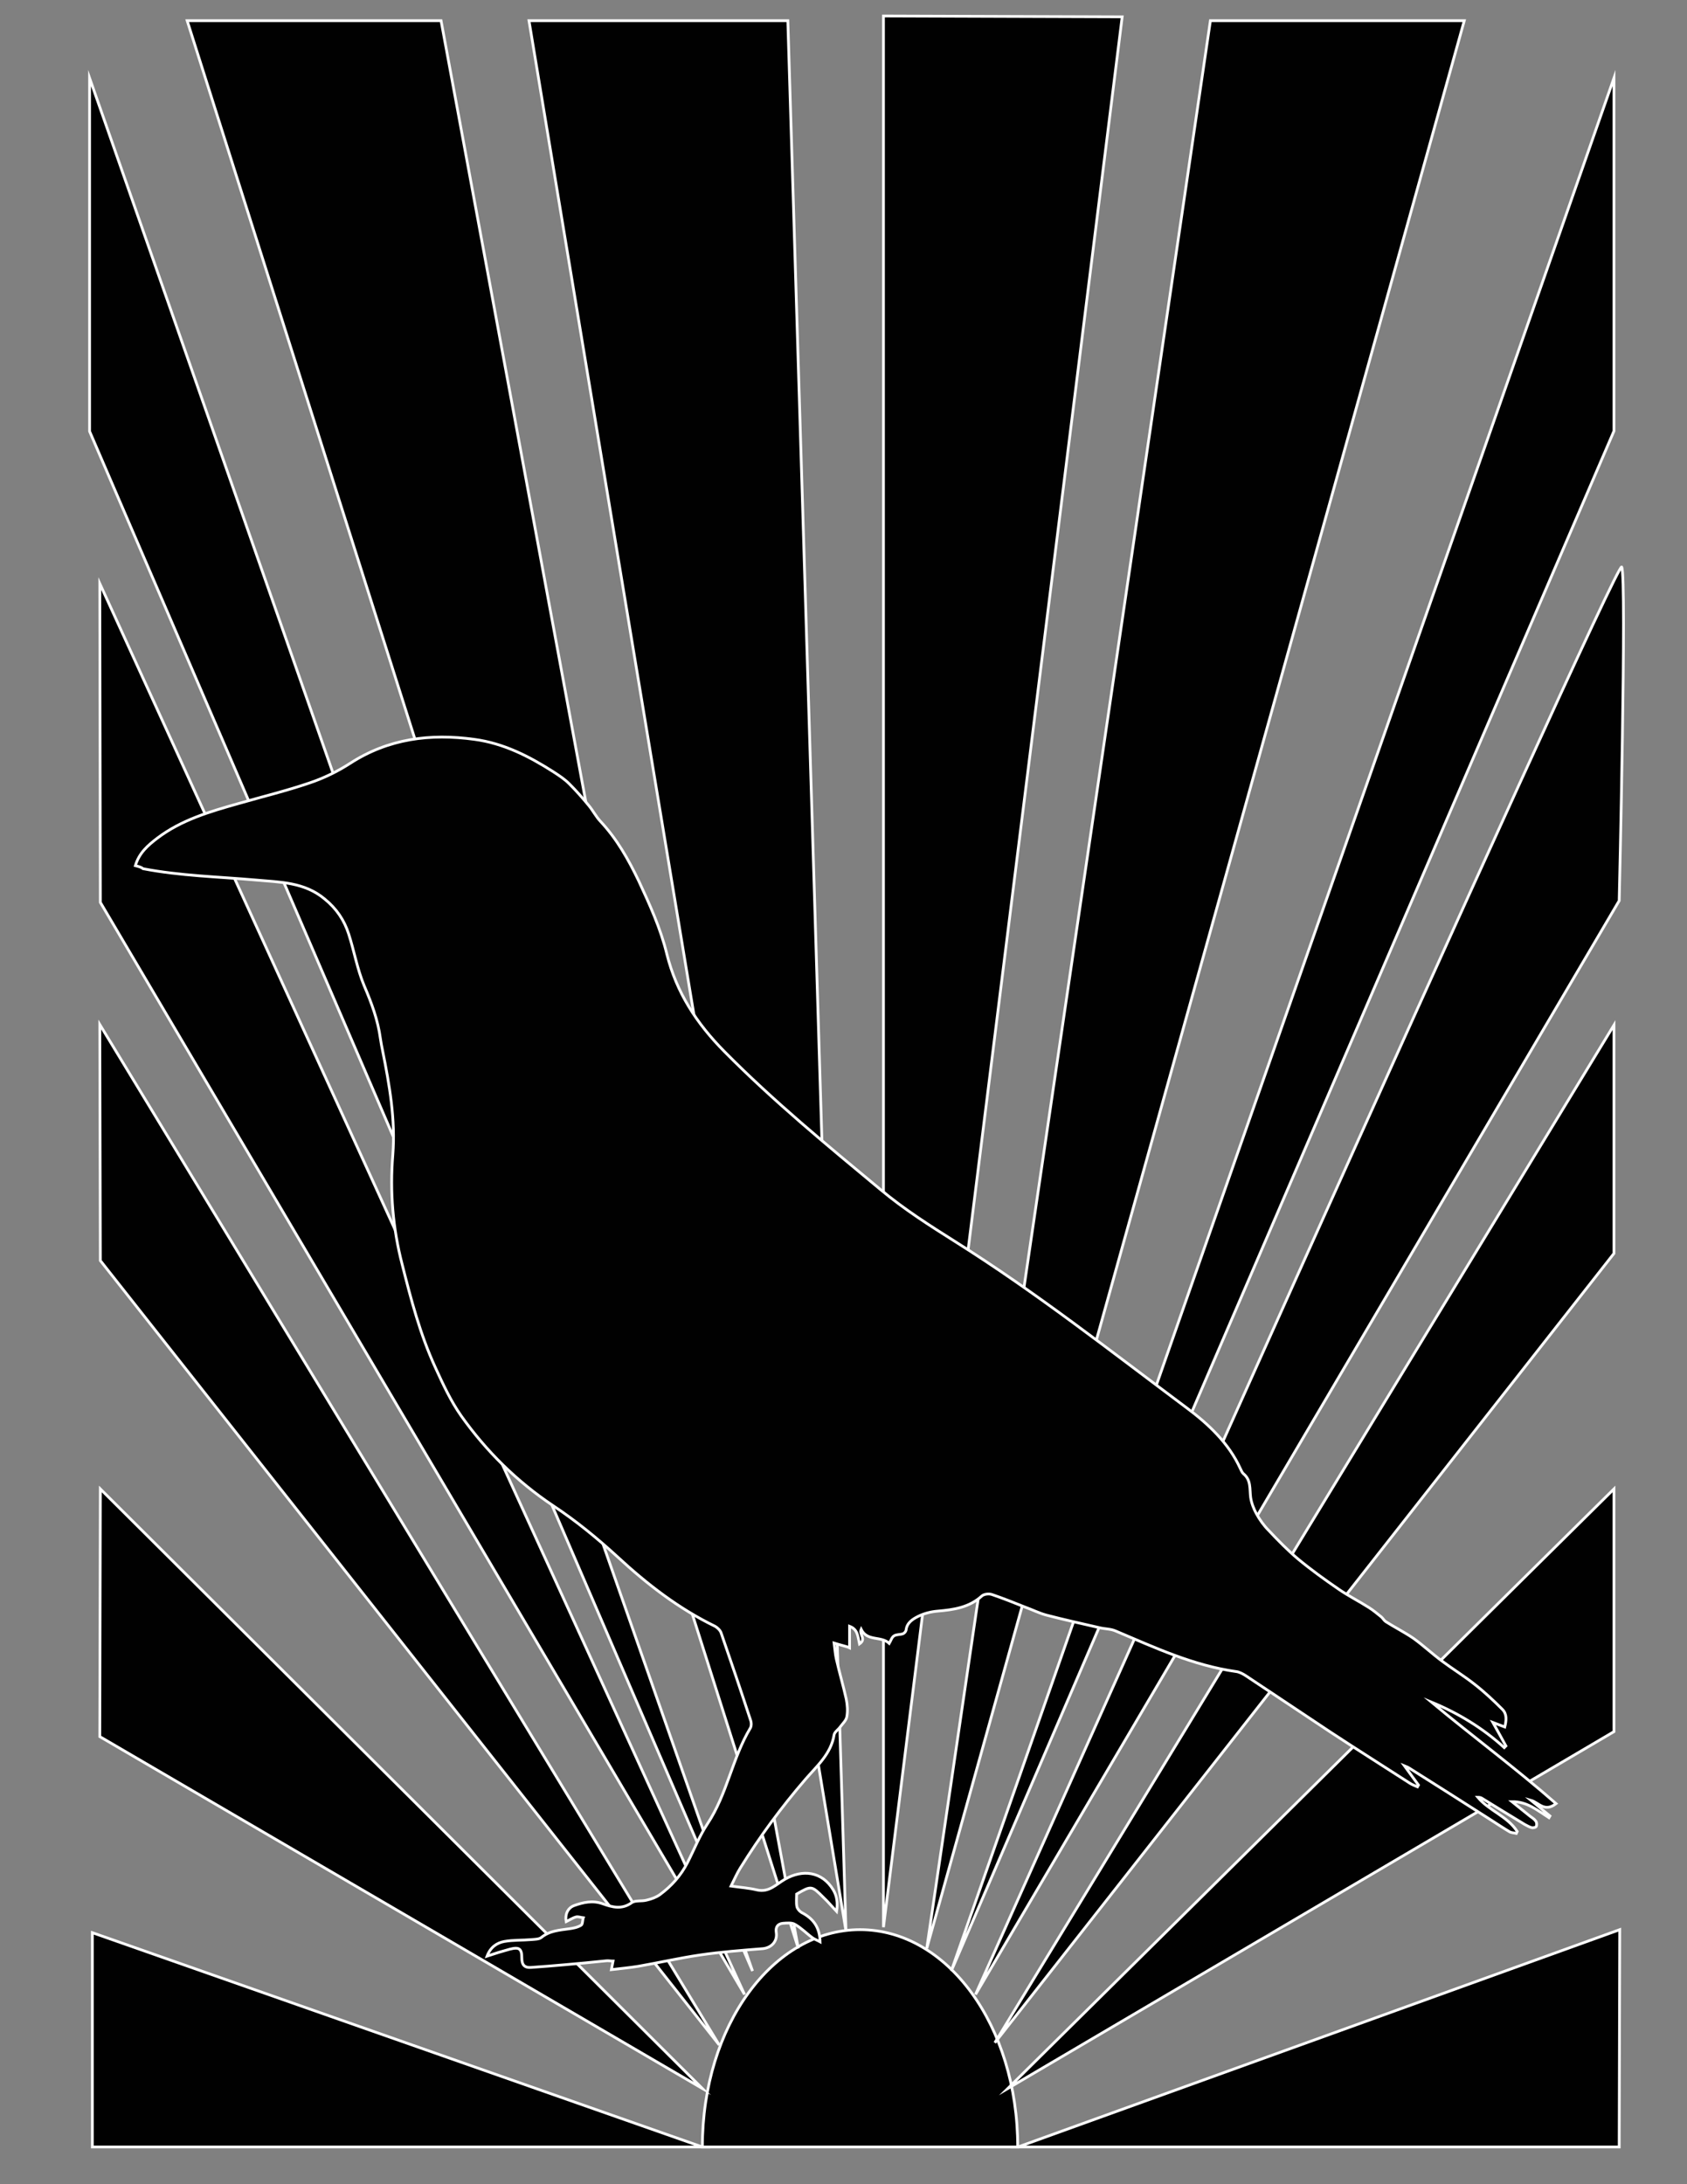 <?xml version="1.0" encoding="utf-8"?>
<!-- Generator: Adobe Illustrator 19.0.0, SVG Export Plug-In . SVG Version: 6.00 Build 0)  -->
<svg version="1.1" id="Layer_1" xmlns="http://www.w3.org/2000/svg" xmlns:xlink="http://www.w3.org/1999/xlink" x="0px" y="0px"
	 viewBox="0 0 612 792" enable-background="new 0 0 612 792" xml:space="preserve">
<rect x="0" y="0" width="612" height="792" fill="#808080" stroke="none"/>
<g id="XMLID_295_">
	<g id="XMLID_296_">
		<path id="XMLID_297_" fill="#010101" stroke="#FFFFFF" stroke-miterlimit="10" d="M254.8,778.5c0-44,25.6-78.8,57.2-78.8
			s57.2,34.8,57.2,78.8H254.8z"/>
		<path id="XMLID_298_" fill="#010101" stroke="#FFFFFF" stroke-miterlimit="10" d="M312,740.6"/>
		<polygon id="XMLID_299_" fill="#010101" stroke="#FFFFFF" stroke-miterlimit="10" points="369.3,778.5 587.4,778.5 587.6,699.7 		
			"/>
		<polygon id="XMLID_300_" fill="#010101" stroke="#FFFFFF" stroke-miterlimit="10" points="345.1,714.7 585.5,156.3 585.5,28.3 		
			"/>
		<polygon id="XMLID_301_" fill="#010101" stroke="#FFFFFF" stroke-miterlimit="10" points="360.9,740.7 585.5,454.5 585.5,371.7 		
			"/>
		<polygon id="XMLID_302_" fill="#010101" stroke="#FFFFFF" stroke-miterlimit="10" points="365.6,757.3 585.5,539.9 585.5,627.9 		
			"/>
		<path id="XMLID_303_" fill="#010101" stroke="#FFFFFF" stroke-miterlimit="10" d="M353.9,723.2l233.5-396.6c0,0,2.8-117.4,0.9-121
			C586.4,202.1,353.9,723.2,353.9,723.2z"/>
		<polygon id="XMLID_304_" fill="#010101" stroke="#FFFFFF" stroke-miterlimit="10" points="273,714.7 32.5,28.3 32.5,156.4 		"/>
		<polygon id="XMLID_305_" fill="#010101" stroke="#FFFFFF" stroke-miterlimit="10" points="254.8,778.5 33.5,778.5 33.5,700.8 		
			"/>
		<polygon id="XMLID_306_" fill="#010101" stroke="#FFFFFF" stroke-miterlimit="10" points="254.8,757.3 36.2,629.7 36.4,539.9 		
			"/>
		<polygon id="XMLID_307_" fill="#010101" stroke="#FFFFFF" stroke-miterlimit="10" points="260.9,741.5 36.4,457.1 36.2,371.5 		
			"/>
		<polygon id="XMLID_308_" fill="#010101" stroke="#FFFFFF" stroke-miterlimit="10" points="270.1,723.2 36.4,327.2 36.2,211.6 		
			"/>
		<polygon id="XMLID_309_" fill="#010101" stroke="#FFFFFF" stroke-miterlimit="10" points="67.9,7.5 160,7.5 289.6,706.5 		"/>
		<polygon id="XMLID_310_" fill="#010101" stroke="#FFFFFF" stroke-miterlimit="10" points="191.9,7.5 285.8,7.5 306.9,700.2 		"/>
		<polygon id="XMLID_311_" fill="#010101" stroke="#FFFFFF" stroke-miterlimit="10" points="320.5,5.8 407.1,6.1 320.5,698.8 		"/>
		<polygon id="XMLID_312_" fill="#010101" stroke="#FFFFFF" stroke-miterlimit="10" points="439.1,7.5 531.2,7.5 336.2,706.5 		"/>
	</g>
	<path id="XMLID_313_" fill="#010101" stroke="#FFFFFF" stroke-miterlimit="10" d="M49.1,313.9c1.4-4.7,4.6-7.4,8-10
		c8.7-6.6,19-9.6,29.3-12.5c8.7-2.5,17.4-4.6,25.9-7.5c5.1-1.7,10.2-4.2,14.7-7.1c13.9-9,29.1-10.9,45.1-8.7
		c10.5,1.4,19.8,6.1,28.7,11.8c2,1.3,4,2.6,5.7,4.3c2.5,2.5,4.9,5.2,7.1,7.9c1.5,1.8,2.6,4,4.2,5.7c6,6.4,10.2,13.9,13.9,21.6
		c4,8.6,8,17.4,10.2,26.5c3.5,14,10.8,25.2,20.9,35.4c17.8,18,37.3,34,56.7,50.1c8.5,7.1,17.8,13,27,18.8
		c29.3,18.4,56.4,39.7,84,60.3c7.8,5.8,15.3,12.8,19.5,22.1c0.3,0.6,0.6,1.4,1.1,1.8c2.8,2.3,2.2,5.5,2.6,8.6c0.3,2,1.1,4.1,2.1,5.9
		c1.2,2.2,2.7,4.3,4.5,6.1c3.4,3.6,6.8,7.1,10.6,10.3c4.7,3.9,9.7,7.5,14.8,11c3.5,2.4,7.3,4.3,10.9,6.6c1.6,1,3,2.2,4.5,3.4
		c0.6,0.5,1,1.3,1.6,1.7c3.3,2.1,6.9,3.9,10.1,6.1c3.6,2.6,6.8,5.6,10.3,8.2c3.9,2.9,8,5.4,11.8,8.4c3.6,2.8,6.9,5.9,10.1,9.1
		c1.7,1.7,1.5,3.9,0.9,6.4c-1.5-0.6-2.8-1-4.3-1.6c1.7,3,3.2,5.8,4.7,8.5c-0.2,0.2-0.4,0.4-0.6,0.6c-7.8-7.1-16.7-12.5-26.4-16.5
		c14.9,12.4,30.5,23.9,45.2,36.8c-4.2,3.3-6.3-0.4-9.1-1.2c2.3,1.9,4.6,3.8,6.9,5.7c-0.1,0.2-0.3,0.4-0.4,0.6
		c-4.1-2.6-7.9-5.9-13.4-5.8c2.2,1.8,4.4,3.5,6.6,5.3c0.7,0.5,1.5,1,2,1.7c0.4,0.5,0.5,1.4,0.2,2c-0.1,0.3-1.2,0.6-1.7,0.4
		c-0.8-0.2-1.6-0.7-2.4-1.1c-5.3-3.2-10.5-6.4-15.7-9.6c-0.4-0.2-0.8-0.3-1.4-0.3c4.1,4.9,10.8,6.9,14.3,12.4
		c-0.1,0.2-0.2,0.5-0.3,0.7c-0.8-0.2-1.8-0.2-2.5-0.6c-2.5-1.5-4.9-3.1-7.4-4.7c-9.7-6.2-19.3-12.3-29-18.4
		c-0.3-0.2-0.7-0.4-1.7-0.8c1.9,2.6,3.5,4.8,5.1,7c-0.1,0.2-0.3,0.4-0.4,0.6c-0.9-0.4-1.8-0.7-2.6-1.2c-9.6-6.2-19.3-12.3-28.9-18.6
		c-10.3-6.8-20.5-13.7-30.8-20.5c-1.1-0.7-2.4-1.4-3.6-1.5c-15.5-2.2-29.4-8.7-43.6-14.7c-1.8-0.8-3.9-0.7-5.9-1.2
		c-6.5-1.5-12.9-2.9-19.4-4.6c-2.5-0.7-4.9-1.9-7.4-2.8c-4-1.6-8-3.2-12.1-4.6c-1.1-0.4-2.9-0.2-3.7,0.5c-4.6,4.2-10.2,5-16,5.5
		c-2.4,0.2-4.9,0.8-7.1,1.9c-2,1-4.1,2.3-4.4,5c-0.1,0.5-0.6,1.1-1.1,1.3c-1.1,0.4-2.4,0.2-3.3,0.8c-0.8,0.5-1.1,1.7-1.7,2.7
		c-3-2.8-8-0.6-10.2-5.1c-0.8,1.9,2,3.5-0.6,5.3c-0.6-2.7-0.6-5.3-3.6-6.4c0,2.6,0,5.1,0,7.8c-1-0.5-3.4-1-5.6-1.7
		c0.3,2.3,0.4,4.1,0.8,5.8c1.1,4.8,2.5,9.6,3.6,14.5c0.4,2.1,0.6,4.3,0.2,6.4c-0.2,1.3-1.5,2.5-2.4,3.7c-0.7,1-2,1.8-2.2,2.8
		c-1.1,7-6.3,11.4-10.5,16.3c-8.7,10.1-16.5,20.7-23.5,32c-1.2,1.9-2.1,4-3.4,6.6c3.5,0.5,6.5,0.7,9.4,1.4c4.4,1,6.9-2,10.2-3.9
		c6.3-3.6,13.4-2.9,17.5,3.9c1.3,2.2,1.7,4.6,1.2,7.8c-1.8-1.9-3.1-3.5-4.6-4.9c-4.5-4.5-4.5-4.5-9.9-1.4c0,1.6-0.2,3.2,0.1,4.6
		c0.2,0.8,1,1.7,1.7,2.1c4.1,2.1,6.6,5.2,6.7,10.6c-1.1-0.6-2-0.9-2.7-1.4c-2.2-1.6-4.1-3.6-6.4-4.9c-1.1-0.7-2.9-0.5-4.4-0.4
		c-1.9,0.2-2.7,1.4-2.4,3.3c0.5,3.2-1.7,5.6-4.9,5.9c-7.6,0.6-15.3,1.2-22.8,2.3c-7.5,1.1-14.9,2.8-22.4,4.1
		c-3.1,0.5-6.3,0.8-9.7,1.2c0.2-1.1,0.4-2,0.6-3.1c-0.9,0-1.7-0.2-2.5-0.1c-4.9,0.5-9.8,1-14.7,1.4c-4.2,0.4-8.4,0.7-12.5,1
		c-2.6,0.2-3.4-1.1-3.4-3.4c0-3.4-0.9-4.1-4.4-3.2c-2.6,0.7-5.2,1.5-8.2,2.5c1.2-3.2,3.5-4.8,6.2-5.3c3.3-0.6,6.6-0.4,10-0.7
		c1.1-0.1,2.6-0.1,3.4-0.7c3-2.5,6.6-2.7,10.1-3.2c1.5-0.2,3.1-0.5,4.4-1.3c0.6-0.3,0.5-1.8,0.8-2.7c-0.9-0.1-1.9-0.5-2.6-0.3
		c-1.2,0.3-2.4,1.1-3.6,1.7c-0.5-2.5,0.5-4.9,2.8-5.8c3.3-1.2,6.8-2,10.4-0.7c3.6,1.3,7,2.2,10.6-0.4c1.3-0.9,3.6-0.4,5.4-0.9
		c1.7-0.4,3.4-1,4.8-2c4.2-3.1,7.6-6.9,10-11.6c2.4-4.7,4.3-9.6,7.2-14c7.2-10.8,9-23.8,15.6-34.8c0.4-0.7,0.4-1.7,0.2-2.5
		c-3.5-10.7-7.1-21.3-10.8-32c-0.3-0.9-1.3-1.9-2.2-2.4c-13.2-6.4-24.7-15.3-35.4-25.2c-7.3-6.7-15-13-23.3-18.5
		c-13.2-8.8-24.3-19.8-33.4-32.6c-3.8-5.4-6.6-11.5-9.4-17.6c-5.5-12-8.8-24.6-12-37.3c-3.4-13.1-4.5-26.4-3.4-39.7
		c1-12.9-1.2-25.3-3.7-37.8c-0.3-1.5-0.6-2.9-0.8-4.4c-0.9-6.7-3.2-12.9-5.9-19.2c-2.5-6-3.6-12.5-5.6-18.7c-1.6-5-4.4-9.2-8.7-12.7
		c-7.4-6.2-16.3-6.1-25-6.9c-13.7-1.2-27.4-1.5-40.9-4.1C51,314.3,50.2,314.2,49.1,313.9z"/>
</g>
</svg>
